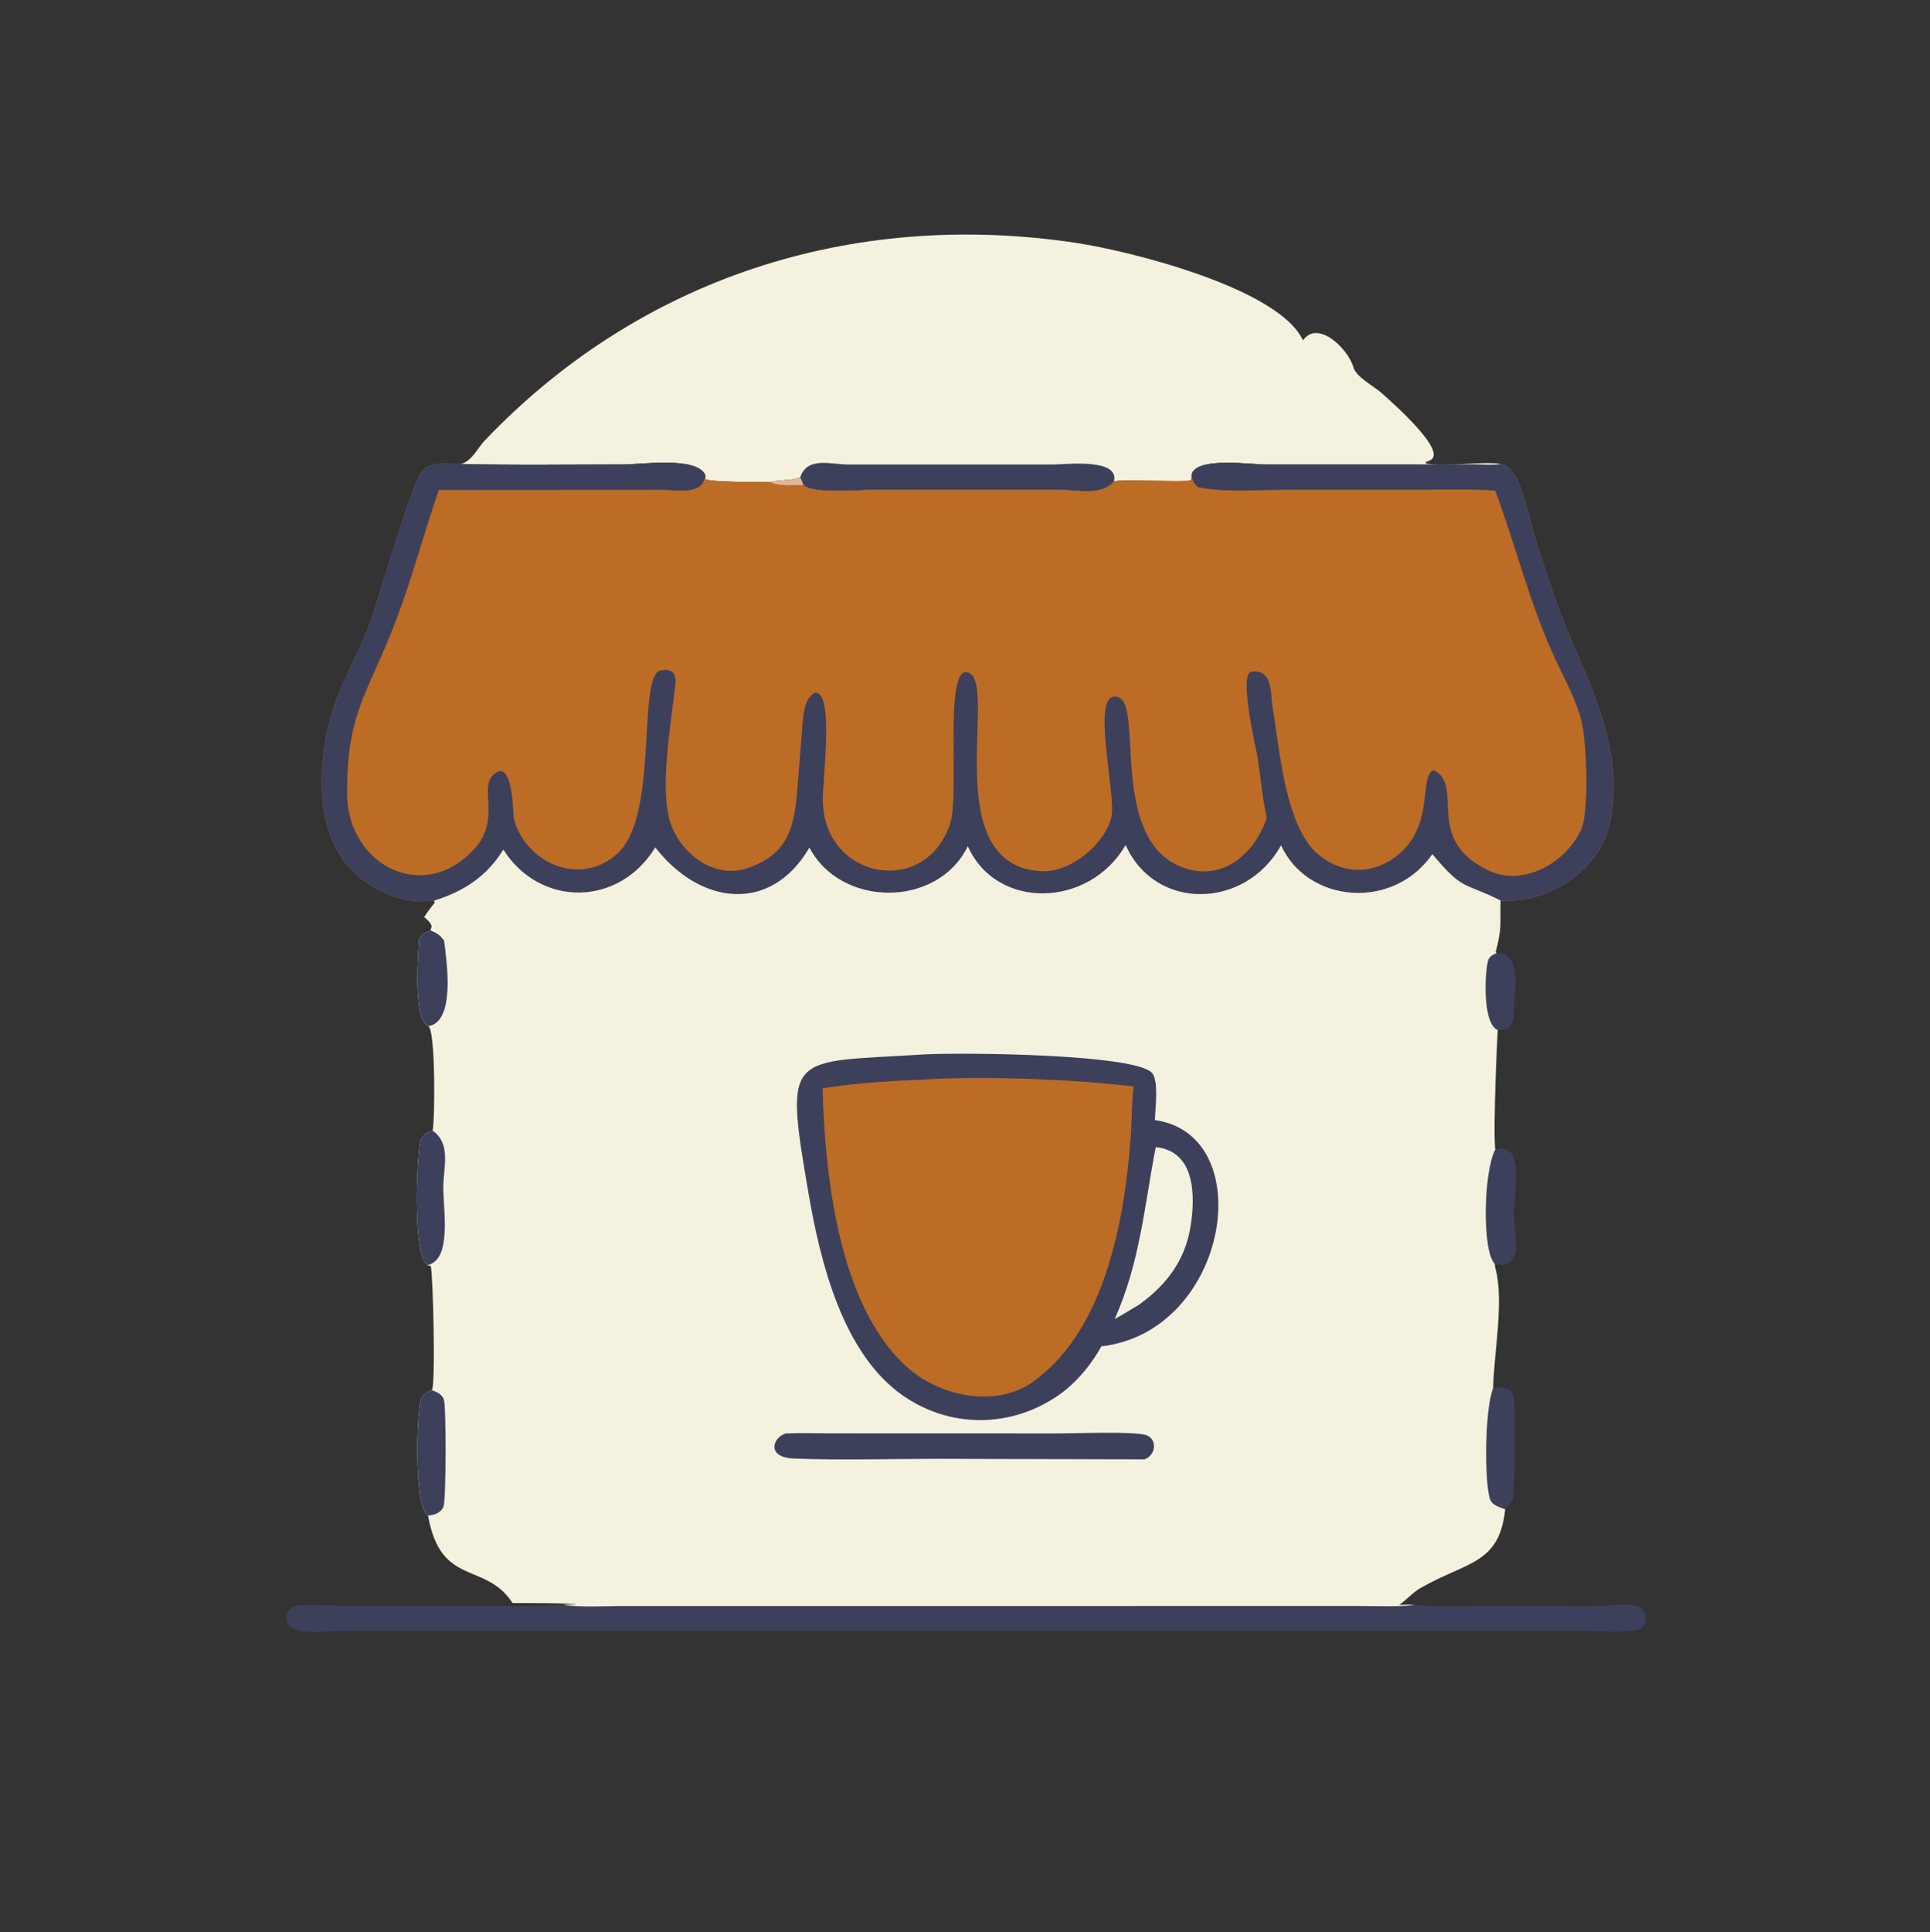 <?xml version="1.0" encoding="utf-8" ?>
<svg xmlns="http://www.w3.org/2000/svg" xmlns:xlink="http://www.w3.org/1999/xlink" width="1023" height="1024">
	<rect width="100%" height="100%" fill="#333333" stroke="none"/>
	<path fill="#3D405B" transform="scale(1.6 1.6)" d="M495.819 315.645C504.2 315.431 501.683 328.012 501.561 333.462C501.461 337.897 501.45 341.126 496.171 341.176L495.832 340.976C490.835 338.077 492.02 320.62 493.088 317.866C493.574 316.613 494.694 316.192 495.819 315.645Z"/>
	<path fill="#3D405B" transform="scale(1.6 1.6)" d="M495.345 380.731C505.615 377.857 501.44 395.518 501.506 402.279C501.564 408.167 505.336 420.79 495.252 418.665C490.886 414.473 491.486 388.048 495.345 380.731Z"/>
	<path fill="#3D405B" transform="scale(1.6 1.6)" d="M494.651 459.759C496.982 459.242 500.785 459.466 501.364 462.411C502.044 465.873 501.86 493.472 501.117 496.995C500.339 498.009 499.613 499.025 498.642 499.864C496.821 499.217 494.41 498.591 493.657 496.608C491.771 491.644 491.769 466.9 494.651 459.759Z"/>
	<path fill="#3D405B" transform="scale(1.6 1.6)" d="M468.596 531.611C476.316 532.227 484.19 531.915 491.938 531.912L528.835 531.943C532.493 531.941 539.932 530.659 543.14 532.26C546.43 533.904 545.851 539.261 542.159 539.881C537.276 540.701 531.758 540.214 526.799 540.211L112.263 540.204C108.231 540.205 99.563 541.482 96.195 538.772C93.422 536.541 95.402 531.957 98.693 531.77C104.831 531.42 111.279 531.906 117.446 531.906L159.773 531.913C168.75 531.913 177.769 532.132 186.732 531.597C192.808 532.369 199.073 531.983 205.187 531.925L450.081 531.914C456.184 531.915 462.525 532.232 468.596 531.611Z"/>
	<path fill="#F4F1DE" transform="scale(1.6 1.6)" d="M152.628 153.663C156.22 152.909 158.209 148.39 160.594 145.89C212.051 91.943 282.415 69.424 356.122 80.386C374.624 83.138 423.802 95.542 431.653 112.745C436.397 105.864 446.331 115.079 448.348 121.546C449.077 124.77 455.199 127.932 457.683 130.155C460.619 132.782 480.803 150.364 473.333 152.597L473.446 153.133L473.18 152.644L472.142 153.179L472.634 153.423L472.197 153.496C479.646 154.728 492.717 152.536 497.566 153.785C494.629 154.068 491.575 153.89 488.624 153.875L419.729 153.851C414.156 153.853 396.758 151.263 394.812 156.954C394.743 157.695 394.845 158.628 394.344 159.182C389.516 159.659 371.364 158.703 369.05 159.419C365.153 164.322 356.803 162.286 351.252 162.249L290.107 162.237C285.789 162.237 269.095 163.702 266.138 160.679C265.824 159.795 265.471 158.943 265.093 158.084C261.818 159.409 258.501 158.715 255.311 159.684C252.337 159.736 235.298 159.658 233.742 158.744L233.632 157.274C230.702 151.103 212.777 153.839 206.126 153.84C188.307 153.842 170.44 154.132 152.628 153.663Z"/>
	<path fill="#3D405B" transform="scale(1.6 1.6)" d="M265.093 158.084C267.534 151.109 274.948 153.833 281.215 153.845L348.819 153.847C352.793 153.845 370.901 151.595 369.05 159.419C365.153 164.322 356.803 162.286 351.252 162.249L290.107 162.237C285.789 162.237 269.095 163.702 266.138 160.679C265.824 159.795 265.471 158.943 265.093 158.084Z"/>
	<path fill="#BC6C25" transform="scale(1.6 1.6)" d="M152.628 153.663C170.44 154.132 188.307 153.842 206.126 153.84C212.777 153.839 230.702 151.103 233.632 157.274L233.742 158.744C235.298 159.658 252.337 159.736 255.311 159.684C258.501 158.715 261.818 159.409 265.093 158.084C265.471 158.943 265.824 159.795 266.138 160.679C269.095 163.702 285.789 162.237 290.107 162.237L351.252 162.249C356.803 162.286 365.153 164.322 369.05 159.419C371.364 158.703 389.516 159.659 394.344 159.182C394.845 158.628 394.743 157.695 394.812 156.954C396.758 151.263 414.156 153.853 419.729 153.851L488.624 153.875C491.575 153.89 494.629 154.068 497.566 153.785C503.797 154.873 506.542 171.665 508.196 176.987C512.137 189.671 516.368 202.487 521.702 214.658C529.795 233.125 538.065 252.504 533.098 273.62C529.566 288.631 512.104 299.612 497.118 298.259C484.754 292.013 484.954 295.38 474.516 282.904C461.384 301.768 433.118 299.052 424.389 279.999C412.592 301.201 382.729 301.892 372.898 279.883C360.769 300.823 330.071 301.491 320.611 280.281C310.644 300.802 278.576 300.639 268.15 280.737C255.116 302.974 231.674 299.517 217.086 280.677C205.04 300.344 178.981 300.615 166.745 281.398C161.269 290.294 153.646 295.209 143.831 298.303C134.355 299.428 125.593 296.146 118.439 289.982C104.2 277.714 104.972 255.207 109.268 238.474C111.921 228.139 117.554 218.8 121.563 208.955C125.205 200.011 136.099 159.901 140.176 155.594C142.981 152.633 148.912 153.852 152.628 153.663Z"/>
	<path fill="#E0B79B" transform="scale(1.6 1.6)" d="M265.093 158.084C265.471 158.943 265.824 159.795 266.138 160.679C263.181 160.476 257.771 161.203 255.311 159.684C258.501 158.715 261.818 159.409 265.093 158.084Z"/>
	<path fill="#3D405B" transform="scale(1.6 1.6)" d="M152.628 153.663C170.44 154.132 188.307 153.842 206.126 153.84C212.777 153.839 230.702 151.103 233.632 157.274C233.089 164.262 224.23 162.235 219.196 162.237L145.375 162.278C140.396 176.708 136.54 191.492 131.074 205.775C121.805 229.996 114.804 235.948 114.984 263.086C115.138 286.211 140.179 299.873 157.256 281.046C165.968 271.442 158.592 261.038 163.496 256.545C170.091 250.503 169.985 270.226 170.214 271.11C173.91 285.415 191.693 294.015 204.345 282.886C218.003 270.872 211.358 228.182 217.985 222.385C222.055 220.973 224.202 222.548 223.744 226.7C222.401 238.856 218.437 260.927 222.008 272.232C225.249 282.493 236.427 291.239 247.398 287.616C262.031 282.785 263.246 272.781 264.276 259.832L265.622 242.957C265.914 239.514 265.914 230.623 270.264 229.425C276.525 229.858 272.317 259.048 272.59 265.881C273.614 291.456 306.863 297.229 314.84 272.593C317.883 263.197 312.829 221.969 320.135 222.631C331.83 223.69 309.416 286.873 345.16 288.552C354.513 288.992 365.591 279.949 368.099 271.035C370.188 263.61 360.615 227.955 370.412 230.893C378.972 233.46 367.05 278.732 392.245 287.465C405.19 291.952 415.654 282.702 419.686 270.861C418.227 264.728 417.69 257.8 416.709 251.508C416.03 247.146 410.176 222.97 414.662 222.447C421.802 221.615 420.81 229.701 421.615 234.477C423.886 247.955 425.74 273.987 436.837 283.1C444.652 289.518 454.275 289.822 462.34 283.764C474.841 274.373 470.338 259.619 474.174 255.442C474.543 255.039 474.705 255.167 475.2 255.165C485.225 260.683 471.545 277.901 493.003 288.261C504.653 293.885 518.801 285.74 523.81 274.771C526.502 268.875 525.622 245.879 524 239.152C522.289 232.06 518.609 225.459 515.52 218.895C506.947 200.672 502.332 181.276 495.344 162.487C486.579 161.906 477.649 162.223 468.864 162.222L425.031 162.231C416.908 162.24 404.45 163.136 396.789 161.322C395.292 159.95 394.862 159.039 394.812 156.954C396.758 151.263 414.156 153.853 419.729 153.851L488.624 153.875C491.575 153.89 494.629 154.068 497.566 153.785C503.797 154.873 506.542 171.665 508.196 176.987C512.137 189.671 516.368 202.487 521.702 214.658C529.795 233.125 538.065 252.504 533.098 273.62C529.566 288.631 512.104 299.612 497.118 298.259C484.754 292.013 484.954 295.38 474.516 282.904C461.384 301.768 433.118 299.052 424.389 279.999C412.592 301.201 382.729 301.892 372.898 279.883C360.769 300.823 330.071 301.491 320.611 280.281C310.644 300.802 278.576 300.639 268.15 280.737C255.116 302.974 231.674 299.517 217.086 280.677C205.04 300.344 178.981 300.615 166.745 281.398C161.269 290.294 153.646 295.209 143.831 298.303C134.355 299.428 125.593 296.146 118.439 289.982C104.2 277.714 104.972 255.207 109.268 238.474C111.921 228.139 117.554 218.8 121.563 208.955C125.205 200.011 136.099 159.901 140.176 155.594C142.981 152.633 148.912 153.852 152.628 153.663Z"/>
	<path fill="#F4F1DE" transform="scale(1.6 1.6)" d="M372.898 279.883C382.729 301.892 412.592 301.201 424.389 279.999C433.118 299.052 461.384 301.768 474.516 282.904C484.954 295.38 484.754 292.013 497.118 298.259C496.902 306.687 497.672 306.78 495.506 315.319L495.819 315.645C494.694 316.192 493.574 316.613 493.088 317.866C492.02 320.62 490.835 338.077 495.832 340.976L496.171 341.176C496.114 341.286 494.562 373.982 495.345 380.731C491.486 388.048 490.886 414.473 495.252 418.665C495.161 419.262 495.267 419.574 495.42 420.136C498.345 430.886 494.882 448.281 494.651 459.759C491.769 466.9 491.771 491.644 493.657 496.608C494.41 498.591 496.821 499.217 498.642 499.864C496.746 518.18 485.981 517.137 470.558 525.985C468.014 527.444 465.97 529.885 463.541 531.556C465.234 531.499 466.911 531.393 468.596 531.611C462.525 532.232 456.184 531.915 450.081 531.914L205.187 531.925C199.073 531.983 192.808 532.369 186.732 531.597C188.095 531.395 189.485 531.469 190.861 531.481C189.899 530.876 172.678 530.93 169.802 530.937C160.782 517.016 146.042 525.839 141.797 501.976C136.764 498.548 138.149 466.351 139.491 463.279C140.179 461.704 141.548 461.038 143.053 460.413C144.333 459.69 143.511 422.71 142.702 419.293L141.534 419.012C136.296 415.013 138.297 380.014 139.305 377.744C140.147 375.848 141.406 375.088 143.306 374.443C144.085 371.871 144.355 340.809 141.864 339.889C136.733 337.458 138.46 316.429 138.825 310.885C140.165 309.099 140.76 308.673 142.984 308.348L142.977 308.252L142.571 308.137C142.669 307.825 142.77 307.514 142.886 307.208L143.014 306.874C142.659 305.441 141.565 304.682 140.511 303.731C141.572 302.076 142.764 300.53 143.99 298.995L143.831 298.303C153.646 295.209 161.269 290.294 166.745 281.398C178.981 300.615 205.04 300.344 217.086 280.677C231.674 299.517 255.116 302.974 268.15 280.737C278.576 300.639 310.644 300.802 320.611 280.281C330.071 301.491 360.769 300.823 372.898 279.883Z"/>
	<path fill="#3D405B" transform="scale(1.6 1.6)" d="M142.984 308.348C144.86 309.073 145.881 309.887 147.1 311.473C148.031 318.632 150.951 338.449 141.864 339.889C136.733 337.458 138.46 316.429 138.825 310.885C140.165 309.099 140.76 308.673 142.984 308.348Z"/>
	<path fill="#3D405B" transform="scale(1.6 1.6)" d="M143.053 460.413C144.669 461.023 146.336 461.706 147.027 463.439C147.863 465.533 147.8 496.891 146.929 499.009C146.065 501.11 143.857 501.794 141.797 501.976C136.764 498.548 138.149 466.351 139.491 463.279C140.179 461.704 141.548 461.038 143.053 460.413Z"/>
	<path fill="#3D405B" transform="scale(1.6 1.6)" d="M143.306 374.443C149.517 378.855 146.934 386.428 146.861 393.116C146.78 400.427 149.887 417.388 141.534 419.012C136.296 415.013 138.297 380.014 139.305 377.744C140.147 375.848 141.406 375.088 143.306 374.443Z"/>
	<path fill="#3D405B" transform="scale(1.6 1.6)" d="M260.297 474.774C265.154 474.519 270.114 474.728 274.982 474.729L350.929 474.753C356.17 474.754 375.886 474.003 379.649 475.302C383.631 476.677 382.829 482.121 379.149 483.338L310.175 483.164C294.498 483.164 278.622 483.68 262.967 483.069C253.685 482.707 256.045 476.023 260.297 474.774Z"/>
	<path fill="#3D405B" transform="scale(1.6 1.6)" d="M306.566 349.196C321.033 348.532 376.494 349.196 381.674 355.412C383.952 358.146 382.675 367.379 382.607 370.985C417.469 375.825 407.178 441.057 364.857 445.916C361.761 451.478 358.09 456.023 353.256 460.166C337.53 472.753 315.893 473.942 299.054 462.171C279.17 448.272 271.759 417.975 267.858 395.292C259.627 347.424 261.262 352.133 306.566 349.196Z"/>
	<path fill="#F4F1DE" transform="scale(1.6 1.6)" d="M382.873 379.945C396.125 381.206 396.046 396.427 394.344 406.565C392.481 417.667 386.263 425.734 377.226 432.198C374.598 433.807 371.939 435.357 369.276 436.907C377.76 417.746 379.027 399.757 382.873 379.945Z"/>
	<path fill="#BC6C25" transform="scale(1.6 1.6)" d="M304.357 357.638C325.69 356.243 354.85 357.409 375.591 359.837C374.834 365.454 374.99 371.354 374.558 377.024C372.396 405.351 365.584 442.426 340.598 458.746C327.567 466.294 310.041 461.886 299.534 451.936C277.9 431.448 273.273 389.594 272.502 360.449C283.071 358.755 293.665 358.084 304.357 357.638Z"/>
</svg>
